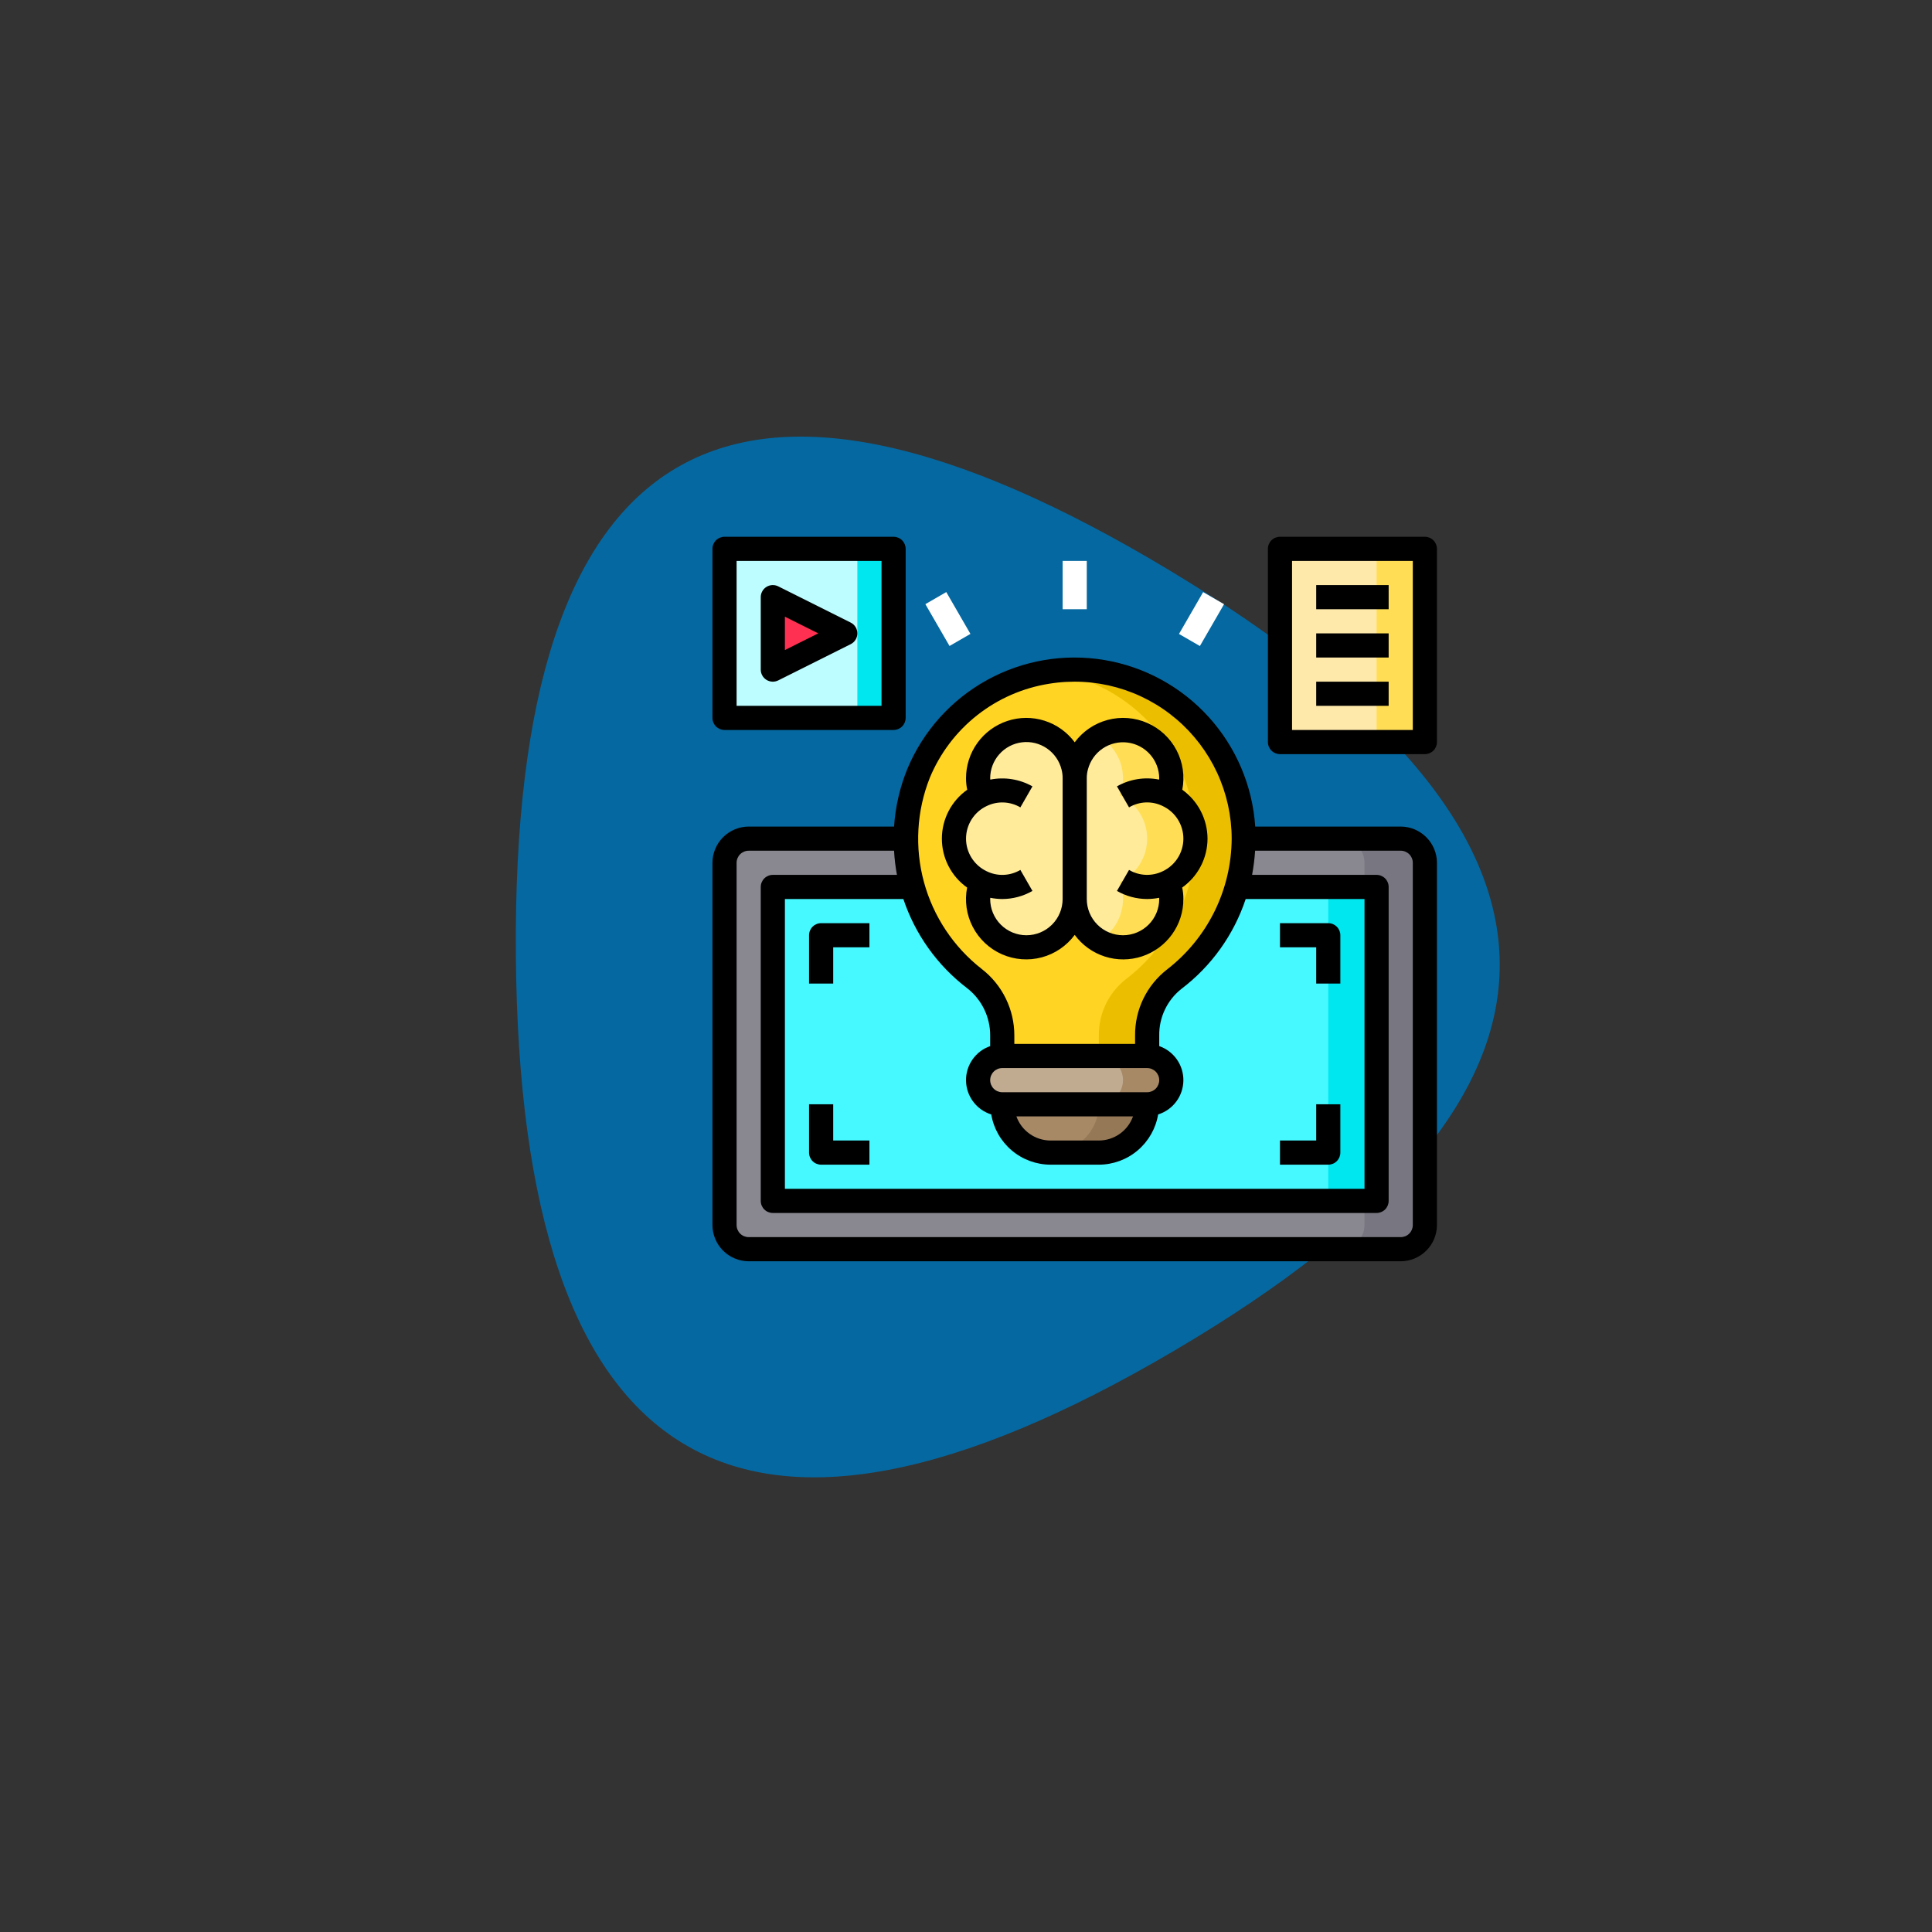 <svg width="250" height="250" viewBox="0 0 250 250" fill="none" xmlns="http://www.w3.org/2000/svg">
<rect x="0" y="0" width="250" height="250" fill="#333333" stroke="none"/>
<path d="M152 174.75C95.667 207.917 67.25 190.833 66.75 123.5C66.25 56.167 94.417 39.584 151.25 73.75C208.084 107.917 208.334 141.583 152 174.75Z" fill="#0568A0"/>
<path d="M181.254 108.521H96.879C95.153 108.521 93.754 109.92 93.754 111.646V158.521C93.754 160.247 95.153 161.646 96.879 161.646H181.254C182.98 161.646 184.379 160.247 184.379 158.521V111.646C184.379 109.92 182.98 108.521 181.254 108.521Z" fill="#898890"/>
<path d="M184.379 111.646V158.521C184.376 159.349 184.046 160.142 183.461 160.728C182.875 161.313 182.082 161.644 181.254 161.646H173.441C174.269 161.644 175.063 161.313 175.648 160.728C176.234 160.142 176.564 159.349 176.566 158.521V111.646C176.564 110.818 176.234 110.025 175.648 109.439C175.063 108.854 174.269 108.523 173.441 108.521H181.254C182.082 108.523 182.875 108.854 183.461 109.439C184.046 110.025 184.376 110.818 184.379 111.646Z" fill="#787680"/>
<path d="M165.629 71.021H184.379V96.021H165.629V71.021Z" fill="#FEE9AB"/>
<path d="M178.129 71.021H184.379V96.021H178.129V71.021Z" fill="#FFDE55"/>
<path d="M100.004 114.771H178.129V155.396H100.004V114.771Z" fill="#46F8FF"/>
<path d="M171.879 114.771H178.129V155.396H171.879V114.771Z" fill="#00E7F0"/>
<path d="M160.941 108.521C160.939 110.636 160.639 112.74 160.051 114.771C158.706 119.521 155.861 123.709 151.941 126.709C150.835 127.573 149.943 128.681 149.336 129.947C148.729 131.213 148.423 132.602 148.441 134.006V136.646H129.691V134.006C129.701 132.585 129.382 131.181 128.759 129.904C128.135 128.627 127.224 127.512 126.098 126.646C122.223 123.649 119.413 119.486 118.082 114.771C116.668 109.918 116.944 104.729 118.863 100.052C120.821 95.392 124.331 91.553 128.798 89.187C133.264 86.821 138.412 86.073 143.367 87.07C148.323 88.067 152.78 90.749 155.984 94.659C159.187 98.569 160.939 103.467 160.941 108.521Z" fill="#FFD422"/>
<path d="M160.941 108.521C160.939 110.636 160.639 112.74 160.051 114.771C158.706 119.521 155.862 123.709 151.941 126.709C150.835 127.573 149.943 128.681 149.336 129.947C148.729 131.213 148.423 132.602 148.441 134.006V136.646H142.191V134.006C142.173 132.602 142.479 131.213 143.086 129.947C143.693 128.681 144.585 127.573 145.691 126.709C149.612 123.709 152.456 119.521 153.801 114.771C154.389 112.74 154.689 110.636 154.691 108.521C154.693 103.26 152.798 98.175 149.354 94.197C145.91 90.22 141.149 87.617 135.941 86.865C139.046 86.419 142.21 86.645 145.22 87.529C148.23 88.413 151.014 89.933 153.385 91.987C155.756 94.04 157.657 96.579 158.961 99.432C160.265 102.285 160.94 105.385 160.941 108.521Z" fill="#EBBF00"/>
<path d="M151.16 102.911C152.218 103.418 153.111 104.214 153.736 105.206C154.361 106.199 154.692 107.348 154.692 108.521C154.692 109.694 154.361 110.843 153.736 111.835C153.111 112.828 152.218 113.623 151.16 114.13C151.431 114.833 151.569 115.58 151.567 116.333C151.567 117.991 150.908 119.581 149.736 120.753C148.564 121.925 146.974 122.583 145.317 122.583C143.659 122.583 142.069 121.925 140.897 120.753C139.725 119.581 139.067 117.991 139.067 116.333V100.708C139.062 100.181 139.13 99.655 139.27 99.146C139.654 97.677 140.559 96.398 141.817 95.548C143.074 94.698 144.599 94.335 146.104 94.526C147.61 94.717 148.995 95.45 150 96.588C151.006 97.726 151.562 99.19 151.567 100.708C151.569 101.461 151.431 102.209 151.16 102.911Z" fill="#FFEB99"/>
<path d="M151.16 114.131C151.431 114.833 151.569 115.58 151.566 116.334C151.568 117.431 151.28 118.51 150.732 119.461C150.184 120.412 149.394 121.201 148.443 121.75C147.492 122.298 146.414 122.586 145.316 122.584C144.218 122.582 143.141 122.291 142.191 121.74C143.143 121.194 143.933 120.407 144.482 119.457C145.03 118.508 145.318 117.43 145.316 116.334C145.319 115.58 145.181 114.833 144.91 114.131C145.968 113.624 146.861 112.828 147.486 111.836C148.111 110.843 148.442 109.694 148.442 108.521C148.442 107.348 148.111 106.199 147.486 105.207C146.861 104.214 145.968 103.419 144.91 102.912C145.181 102.209 145.319 101.462 145.316 100.709C145.317 99.61 145.027 98.531 144.476 97.582C143.924 96.632 143.13 95.846 142.176 95.302C143.126 94.75 144.205 94.458 145.304 94.456C146.402 94.454 147.482 94.741 148.435 95.29C149.387 95.838 150.178 96.627 150.728 97.579C151.278 98.53 151.567 99.61 151.566 100.709C151.569 101.462 151.431 102.209 151.16 102.912C152.218 103.419 153.111 104.214 153.736 105.207C154.361 106.199 154.692 107.348 154.692 108.521C154.692 109.694 154.361 110.843 153.736 111.836C153.111 112.828 152.218 113.624 151.16 114.131Z" fill="#FFDE55"/>
<path d="M148.441 136.646C149.269 136.648 150.063 136.979 150.648 137.564C151.234 138.15 151.564 138.943 151.566 139.771C151.56 140.598 151.229 141.389 150.644 141.974C150.06 142.559 149.268 142.89 148.441 142.896H129.691C128.863 142.894 128.07 142.563 127.484 141.978C126.899 141.392 126.569 140.599 126.566 139.771C126.573 138.944 126.904 138.153 127.488 137.568C128.073 136.983 128.864 136.652 129.691 136.646H148.441Z" fill="#C0AB91"/>
<path d="M129.691 142.896H148.441C148.442 143.717 148.281 144.53 147.968 145.289C147.654 146.048 147.194 146.737 146.613 147.318C146.033 147.898 145.343 148.359 144.584 148.672C143.826 148.986 143.012 149.147 142.191 149.146H135.941C134.284 149.146 132.694 148.488 131.522 147.315C130.35 146.143 129.691 144.554 129.691 142.896Z" fill="#A78966"/>
<path d="M151.566 139.771C151.56 140.598 151.229 141.389 150.644 141.974C150.06 142.559 149.268 142.89 148.441 142.896H142.191C143.018 142.89 143.81 142.559 144.394 141.974C144.979 141.389 145.31 140.598 145.316 139.771C145.314 138.943 144.984 138.15 144.398 137.564C143.813 136.979 143.019 136.648 142.191 136.646H148.441C149.269 136.648 150.063 136.979 150.648 137.564C151.234 138.15 151.564 138.943 151.566 139.771Z" fill="#A78966"/>
<path d="M148.441 142.896C148.442 143.717 148.281 144.53 147.968 145.289C147.654 146.048 147.194 146.737 146.613 147.318C146.033 147.898 145.343 148.359 144.584 148.672C143.826 148.986 143.012 149.147 142.191 149.146H135.941C136.762 149.147 137.576 148.986 138.334 148.672C139.093 148.359 139.783 147.898 140.363 147.318C140.944 146.737 141.404 146.048 141.718 145.289C142.031 144.53 142.192 143.717 142.191 142.896H148.441Z" fill="#957856"/>
<path d="M126.973 114.13C125.915 113.623 125.022 112.828 124.397 111.835C123.773 110.843 123.441 109.694 123.441 108.521C123.441 107.348 123.773 106.199 124.397 105.206C125.022 104.214 125.915 103.418 126.973 102.911C126.702 102.209 126.564 101.461 126.567 100.708C126.571 99.19 127.128 97.726 128.133 96.588C129.138 95.45 130.523 94.717 132.029 94.526C133.535 94.335 135.059 94.698 136.317 95.548C137.574 96.398 138.48 97.677 138.864 99.146C139.003 99.655 139.071 100.181 139.067 100.708V116.333C139.067 117.991 138.408 119.581 137.236 120.753C136.064 121.925 134.474 122.583 132.817 122.583C131.159 122.583 129.569 121.925 128.397 120.753C127.225 119.581 126.567 117.991 126.567 116.333C126.564 115.58 126.702 114.833 126.973 114.13Z" fill="#FFEB99"/>
<path d="M93.754 71.021H115.629V92.896H93.754V71.021Z" fill="#BDFDFF"/>
<path d="M110.941 71.021H115.629V92.896H110.941V71.021Z" fill="#00E7F0"/>
<path d="M109.379 81.959L100.004 86.646V77.271L109.379 81.959Z" fill="#FF3051"/>
<path d="M181.254 106.958H162.426C162.074 101.69 159.954 96.696 156.409 92.783C152.864 88.871 148.101 86.27 142.894 85.402C137.686 84.534 132.337 85.45 127.715 88.001C123.093 90.552 119.467 94.589 117.426 99.458C116.448 101.849 115.862 104.381 115.691 106.958H96.879C95.637 106.962 94.447 107.457 93.568 108.335C92.69 109.214 92.195 110.404 92.191 111.646V158.521C92.195 159.763 92.69 160.953 93.568 161.831C94.447 162.71 95.637 163.205 96.879 163.208H181.254C182.496 163.205 183.686 162.71 184.564 161.831C185.443 160.953 185.938 159.763 185.941 158.521V111.646C185.938 110.404 185.443 109.214 184.564 108.335C183.686 107.457 182.496 106.962 181.254 106.958ZM120.316 100.646C121.635 97.464 123.748 94.674 126.454 92.543C129.16 90.412 132.367 89.011 135.77 88.474C138.677 87.999 141.652 88.162 144.49 88.951C147.328 89.74 149.961 91.136 152.206 93.042C154.451 94.949 156.256 97.32 157.494 99.993C158.733 102.666 159.376 105.575 159.379 108.521C159.362 111.795 158.599 115.022 157.148 117.957C155.697 120.892 153.595 123.457 151.004 125.458C149.705 126.469 148.657 127.767 147.941 129.249C147.226 130.732 146.862 132.359 146.879 134.005V135.083H131.254V134.005C131.258 132.344 130.882 130.705 130.153 129.212C129.424 127.719 128.363 126.414 127.051 125.396C123.402 122.554 120.774 118.605 119.559 114.143C118.345 109.68 118.611 104.945 120.316 100.646ZM129.691 141.333C129.277 141.333 128.88 141.169 128.587 140.876C128.294 140.583 128.129 140.185 128.129 139.771C128.129 139.356 128.294 138.959 128.587 138.666C128.88 138.373 129.277 138.208 129.691 138.208H148.441C148.856 138.208 149.253 138.373 149.546 138.666C149.839 138.959 150.004 139.356 150.004 139.771C150.004 140.185 149.839 140.583 149.546 140.876C149.253 141.169 148.856 141.333 148.441 141.333H129.691ZM146.613 144.458C146.287 145.371 145.688 146.161 144.896 146.72C144.105 147.279 143.16 147.581 142.191 147.583H135.941C134.972 147.581 134.028 147.279 133.236 146.72C132.445 146.161 131.846 145.371 131.52 144.458H146.613ZM125.16 127.88C126.09 128.606 126.842 129.536 127.356 130.598C127.871 131.659 128.135 132.825 128.129 134.005V135.365C127.204 135.687 126.404 136.292 125.843 137.095C125.282 137.898 124.988 138.858 125.004 139.837C125.019 140.817 125.343 141.766 125.93 142.551C126.516 143.336 127.335 143.916 128.27 144.208C128.575 146.023 129.513 147.672 130.917 148.861C132.321 150.051 134.101 150.705 135.941 150.708H142.191C144.032 150.705 145.812 150.051 147.216 148.861C148.62 147.672 149.558 146.023 149.863 144.208C150.798 143.916 151.617 143.336 152.203 142.551C152.79 141.766 153.113 140.817 153.129 139.837C153.145 138.858 152.851 137.898 152.29 137.095C151.729 136.292 150.929 135.687 150.004 135.365V134.005C149.986 132.844 150.236 131.694 150.735 130.646C151.233 129.597 151.967 128.677 152.879 127.958C156.759 125.01 159.656 120.958 161.191 116.333H176.566V153.833H101.566V116.333H116.895C118.43 120.924 121.31 124.947 125.16 127.88ZM182.816 158.521C182.816 158.935 182.652 159.333 182.359 159.626C182.066 159.919 181.668 160.083 181.254 160.083H96.879C96.465 160.083 96.067 159.919 95.774 159.626C95.481 159.333 95.316 158.935 95.316 158.521V111.646C95.316 111.231 95.481 110.834 95.774 110.541C96.067 110.248 96.465 110.083 96.879 110.083H115.691C115.746 111.132 115.871 112.176 116.066 113.208H100.004C99.59 113.208 99.192 113.373 98.899 113.666C98.606 113.959 98.441 114.356 98.441 114.771V155.396C98.441 155.81 98.606 156.208 98.899 156.501C99.192 156.794 99.59 156.958 100.004 156.958H178.129C178.543 156.958 178.941 156.794 179.234 156.501C179.527 156.208 179.691 155.81 179.691 155.396V114.771C179.691 114.356 179.527 113.959 179.234 113.666C178.941 113.373 178.543 113.208 178.129 113.208H162.02C162.213 112.176 162.344 111.132 162.41 110.083H181.254C181.668 110.083 182.066 110.248 182.359 110.541C182.652 110.834 182.816 111.231 182.816 111.646V158.521Z" fill="black"/>
<path d="M156.254 108.521C156.249 107.283 155.951 106.064 155.383 104.964C154.815 103.863 153.995 102.914 152.988 102.193C153.328 100.456 153.067 98.655 152.248 97.086C151.429 95.517 150.1 94.274 148.481 93.559C146.862 92.845 145.048 92.703 143.337 93.156C141.626 93.609 140.12 94.63 139.067 96.052C138.089 94.733 136.721 93.755 135.156 93.26C133.591 92.764 131.909 92.775 130.35 93.291C128.792 93.807 127.436 94.802 126.476 96.134C125.516 97.466 125.001 99.067 125.004 100.708C125.001 101.207 125.054 101.705 125.16 102.193C124.148 102.908 123.321 103.855 122.75 104.955C122.179 106.056 121.88 107.277 121.879 108.517C121.877 109.756 122.173 110.978 122.741 112.08C123.31 113.182 124.134 114.131 125.145 114.849C124.804 116.586 125.064 118.388 125.884 119.958C126.704 121.527 128.033 122.771 129.654 123.484C131.275 124.197 133.09 124.337 134.801 123.881C136.512 123.425 138.016 122.399 139.067 120.974C140.04 122.297 141.408 123.279 142.973 123.778C144.538 124.277 146.221 124.269 147.781 123.754C149.341 123.239 150.699 122.244 151.659 120.911C152.62 119.579 153.134 117.976 153.129 116.333C153.132 115.834 153.08 115.336 152.973 114.849C153.985 114.132 154.811 113.184 155.381 112.083C155.952 110.982 156.251 109.761 156.254 108.521ZM137.504 116.333C137.504 117.576 137.01 118.769 136.131 119.648C135.252 120.527 134.06 121.021 132.817 121.021C131.573 121.021 130.381 120.527 129.502 119.648C128.623 118.769 128.129 117.576 128.129 116.333C128.129 116.271 128.145 116.224 128.145 116.177C128.654 116.277 129.172 116.329 129.692 116.333C131.063 116.331 132.409 115.97 133.598 115.286L132.035 112.568C131.376 112.96 130.627 113.18 129.86 113.208C129.093 113.235 128.331 113.069 127.645 112.724C126.851 112.342 126.182 111.742 125.714 110.995C125.247 110.248 125 109.384 125.004 108.503C125.007 107.622 125.26 106.76 125.733 106.016C126.206 105.273 126.879 104.678 127.676 104.302C128.36 103.968 129.117 103.809 129.877 103.839C130.638 103.869 131.38 104.087 132.035 104.474L133.598 101.755C131.943 100.823 130.009 100.512 128.145 100.88C128.145 100.818 128.129 100.771 128.129 100.708C128.129 99.564 128.547 98.46 129.304 97.603C130.062 96.746 131.107 96.195 132.242 96.055C133.377 95.915 134.525 96.195 135.468 96.841C136.411 97.489 137.085 98.458 137.363 99.568C137.461 99.94 137.508 100.323 137.504 100.708V116.333ZM150.457 112.74C149.773 113.074 149.017 113.233 148.256 113.203C147.495 113.173 146.754 112.955 146.098 112.568L144.535 115.286C145.724 115.97 147.071 116.331 148.442 116.333C148.961 116.329 149.479 116.277 149.988 116.177C149.988 116.224 150.004 116.271 150.004 116.333C150.004 117.576 149.51 118.769 148.631 119.648C147.752 120.527 146.56 121.021 145.317 121.021C144.073 121.021 142.881 120.527 142.002 119.648C141.123 118.769 140.629 117.576 140.629 116.333V100.708C140.624 100.312 140.677 99.917 140.785 99.536C141.076 98.438 141.756 97.483 142.698 96.848C143.64 96.214 144.781 95.943 145.908 96.086C147.035 96.229 148.071 96.777 148.825 97.627C149.578 98.477 149.997 99.572 150.004 100.708C150.004 100.771 149.988 100.818 149.988 100.88C148.125 100.504 146.188 100.815 144.535 101.755L146.098 104.474C146.758 104.081 147.506 103.861 148.273 103.834C149.041 103.806 149.802 103.973 150.488 104.318C151.282 104.7 151.952 105.299 152.419 106.046C152.886 106.793 153.133 107.657 153.13 108.538C153.126 109.42 152.874 110.282 152.401 111.025C151.928 111.769 151.254 112.363 150.457 112.74Z" fill="black"/>
<path d="M93.754 94.459H115.629C116.043 94.459 116.441 94.294 116.734 94.001C117.027 93.708 117.191 93.31 117.191 92.896V71.021C117.191 70.607 117.027 70.209 116.734 69.916C116.441 69.623 116.043 69.459 115.629 69.459H93.754C93.34 69.459 92.942 69.623 92.649 69.916C92.356 70.209 92.191 70.607 92.191 71.021V92.896C92.191 93.31 92.356 93.708 92.649 94.001C92.942 94.294 93.34 94.459 93.754 94.459ZM95.316 72.584H114.066V91.334H95.316V72.584Z" fill="black"/>
<path d="M184.379 69.459H165.629C165.215 69.459 164.817 69.623 164.524 69.916C164.231 70.209 164.066 70.607 164.066 71.021V96.021C164.066 96.435 164.231 96.833 164.524 97.126C164.817 97.419 165.215 97.584 165.629 97.584H184.379C184.793 97.584 185.191 97.419 185.484 97.126C185.777 96.833 185.941 96.435 185.941 96.021V71.021C185.941 70.607 185.777 70.209 185.484 69.916C185.191 69.623 184.793 69.459 184.379 69.459ZM182.816 94.459H167.191V72.584H182.816V94.459Z" fill="black"/>
<path d="M110.077 80.56L100.702 75.872C100.464 75.753 100.199 75.697 99.933 75.709C99.667 75.721 99.409 75.801 99.182 75.941C98.955 76.081 98.769 76.277 98.639 76.51C98.509 76.742 98.441 77.004 98.441 77.271V86.646C98.441 86.912 98.509 87.174 98.639 87.407C98.769 87.639 98.955 87.835 99.182 87.975C99.409 88.115 99.667 88.195 99.933 88.207C100.199 88.219 100.464 88.163 100.702 88.044L110.077 83.357C110.337 83.227 110.556 83.028 110.709 82.781C110.862 82.534 110.943 82.249 110.943 81.958C110.943 81.668 110.862 81.383 110.709 81.136C110.556 80.889 110.337 80.689 110.077 80.56ZM101.566 84.118V79.799L105.885 81.958L101.566 84.118Z" fill="black"/>
<path d="M170.316 81.959H179.691V85.084H170.316V81.959Z" fill="black"/>
<path d="M170.316 75.709H179.691V78.834H170.316V75.709Z" fill="black"/>
<path d="M170.316 88.209H179.691V91.334H170.316V88.209Z" fill="black"/>
<path d="M173.441 149.146V142.896H170.316V147.583H165.629V150.708H171.879C172.293 150.708 172.691 150.544 172.984 150.251C173.277 149.958 173.441 149.56 173.441 149.146Z" fill="black"/>
<path d="M106.254 150.708H112.504V147.583H107.816V142.896H104.691V149.146C104.691 149.56 104.856 149.958 105.149 150.251C105.442 150.544 105.84 150.708 106.254 150.708Z" fill="black"/>
<path d="M170.316 127.271H173.441V121.021C173.441 120.607 173.277 120.209 172.984 119.916C172.691 119.623 172.293 119.458 171.879 119.458H165.629V122.583H170.316V127.271Z" fill="black"/>
<path d="M107.816 122.583H112.504V119.458H106.254C105.84 119.458 105.442 119.623 105.149 119.916C104.856 120.209 104.691 120.607 104.691 121.021V127.271H107.816V122.583Z" fill="black"/>
<path d="M137.504 72.584H140.629V78.834H137.504V72.584Z" fill="white"/>
<path d="M119.742 78.176L122.448 76.613L125.574 82.027L122.868 83.59L119.742 78.176Z" fill="white"/>
<path d="M152.56 82.034L155.686 76.62L158.392 78.183L155.266 83.597L152.56 82.034Z" fill="white"/>
</svg>
